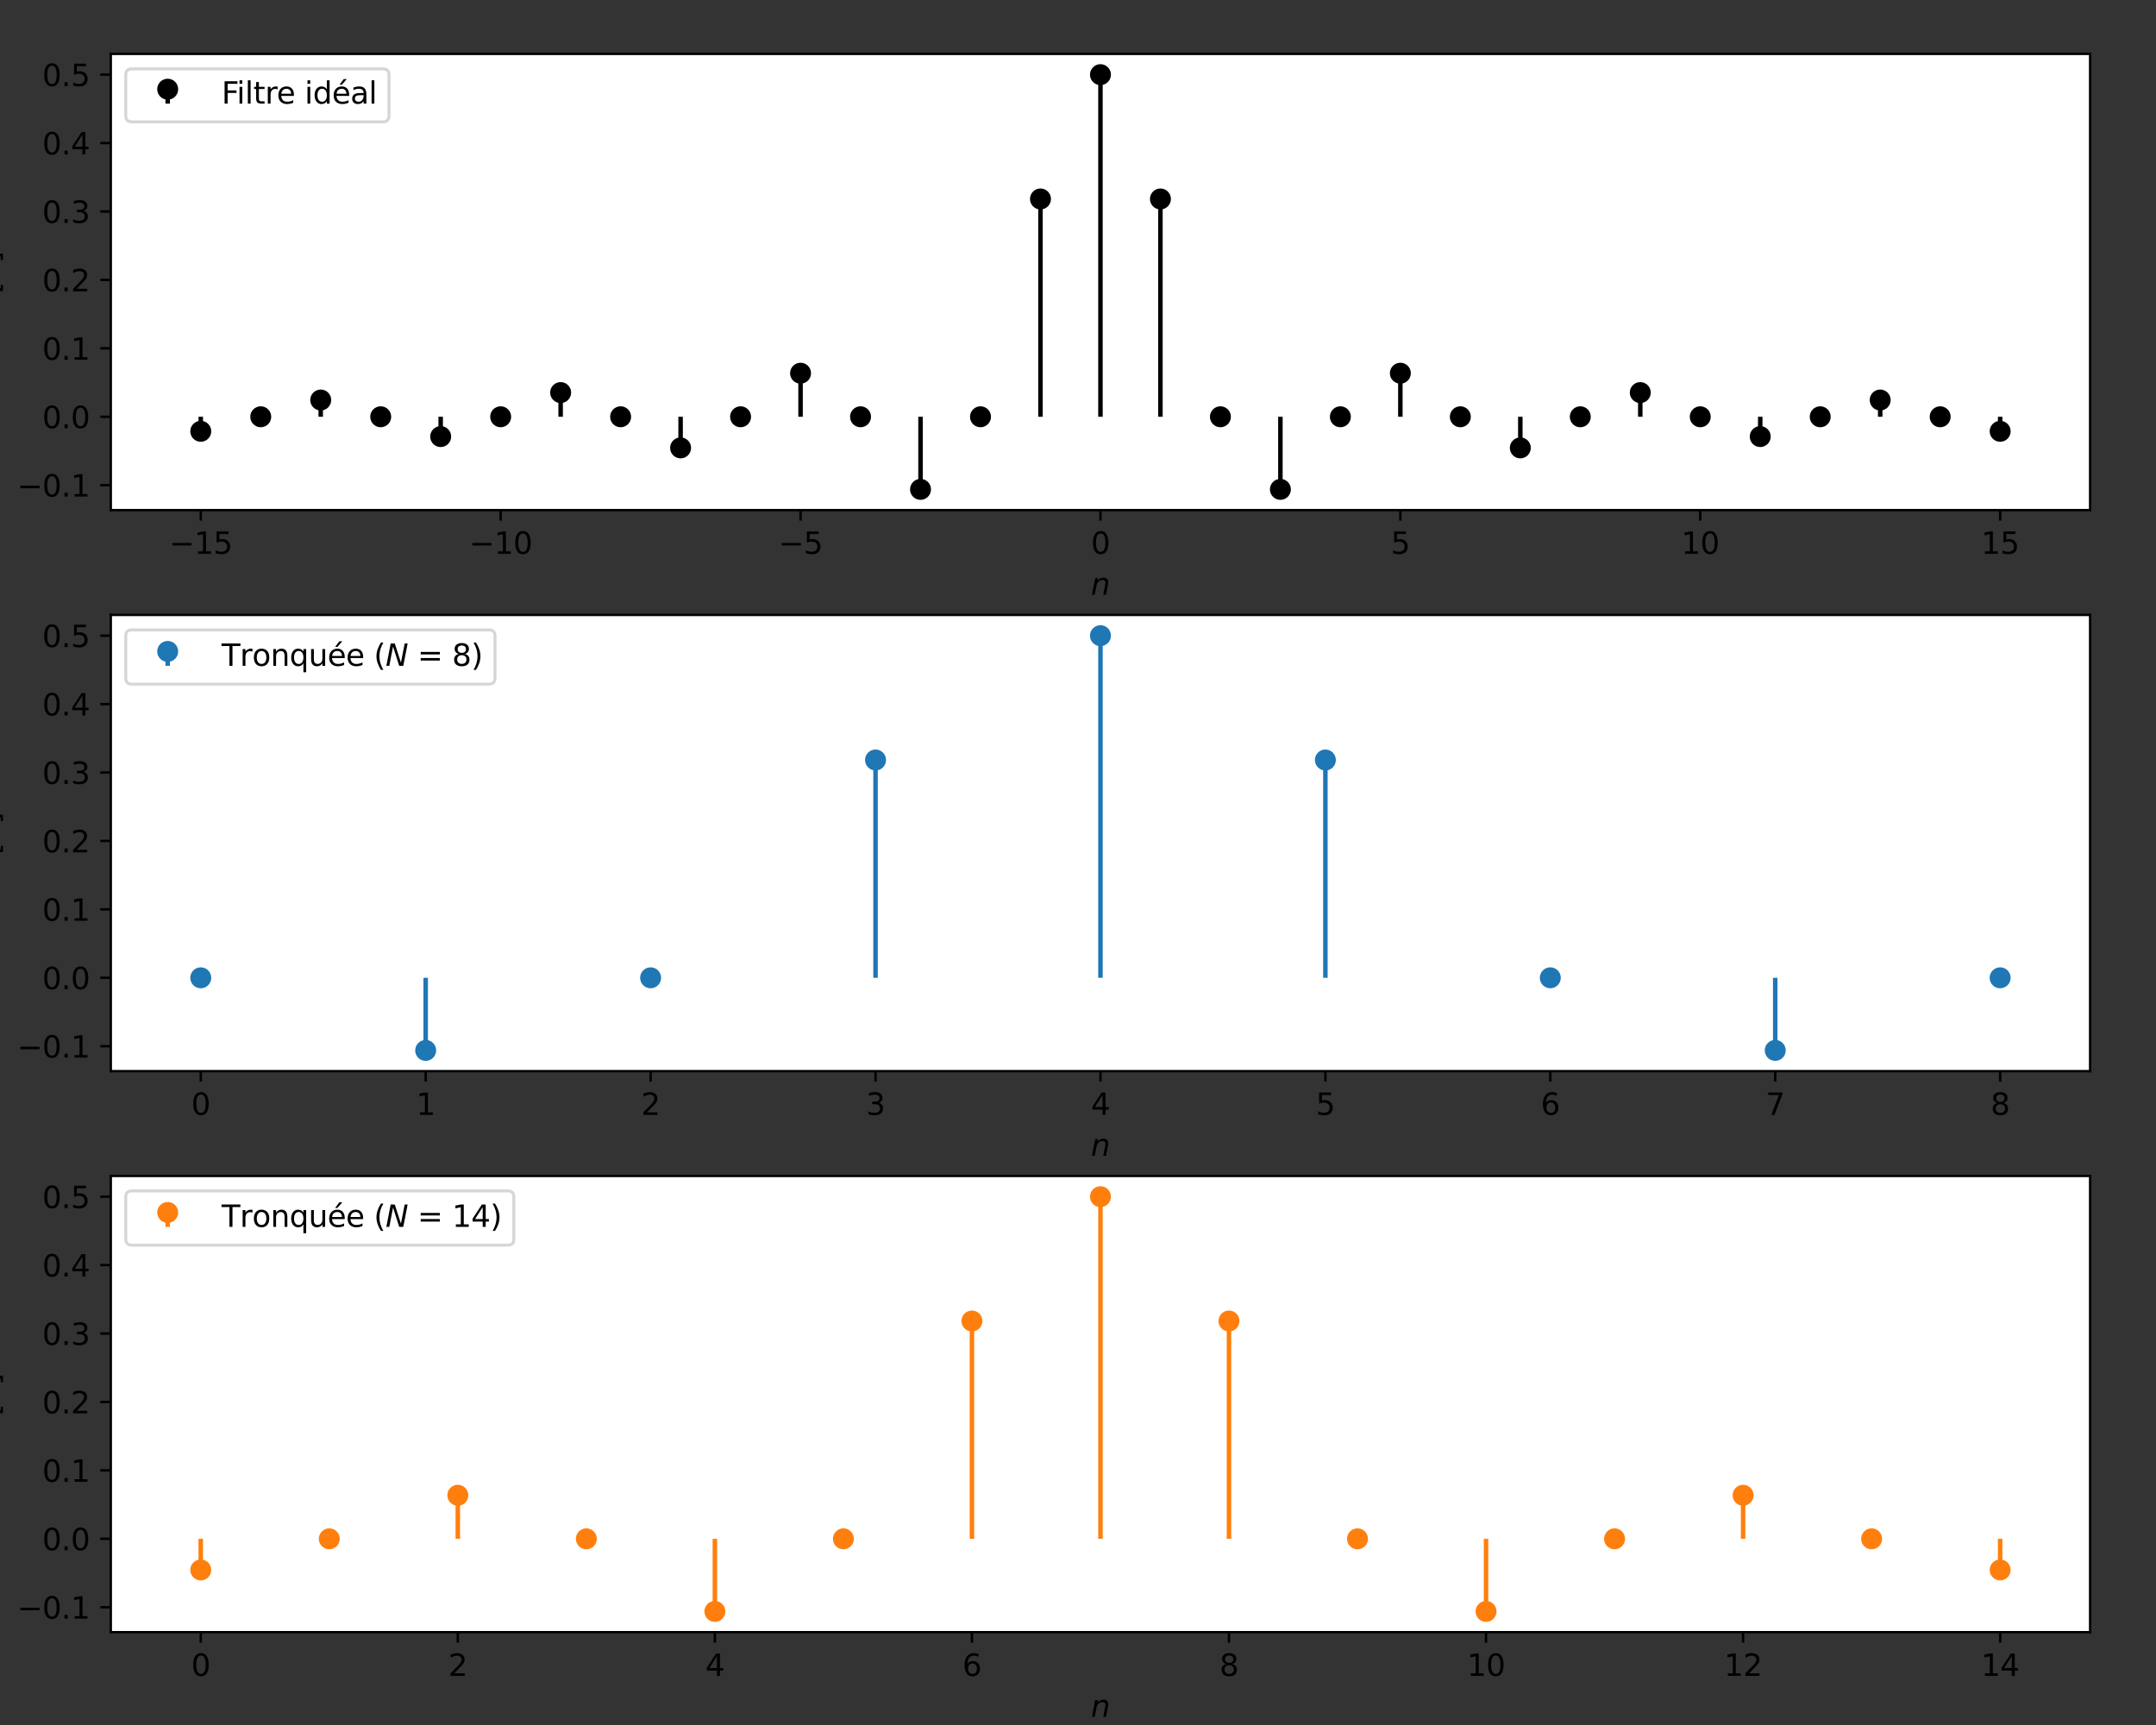<?xml version="1.0" encoding="utf-8" standalone="no"?>
<!DOCTYPE svg PUBLIC "-//W3C//DTD SVG 1.1//EN"
  "http://www.w3.org/Graphics/SVG/1.1/DTD/svg11.dtd">
<svg height="576pt" version="1.1" viewBox="0 0 720 576" width="720pt" xmlns="http://www.w3.org/2000/svg" xmlns:xlink="http://www.w3.org/1999/xlink">
 <rect x="0" y="0" width="720" height="576" fill="#333333" stroke="none"/>
 <defs>
  <style type="text/css">*{stroke-linecap:butt;stroke-linejoin:round;}</style>
 </defs>
 <g id="figure_1">
  <g id="patch_1">
   <path d="M 0 576 
L 720 576 
L 720 0 
L 0 0 
z
" style="fill:none;"/>
  </g>
  <g id="axes_1">
   <g id="patch_2">
    <path d="M 37 170.333 
L 698 170.333 
L 698 18 
L 37 18 
z
" style="fill:#ffffff;"/>
   </g>
   <g id="matplotlib.axis_1">
    <g id="xtick_1">
     <g id="line2d_1">
      <defs>
       <path d="M 0 0 
L 0 3.5 
" id="m3a90db174a" style="stroke:#000000;stroke-width:0.8;"/>
      </defs>
      <g>
       <use style="stroke:#000000;stroke-width:0.8;" x="67.045" xlink:href="#m3a90db174a" y="170.333"/>
      </g>
     </g>
     <g id="text_1">
      <!-- −15 -->
      <g transform="translate(56.493 184.932)scale(0.1 -0.1)">
       <defs>
        <path d="M 678 2272 
L 4684 2272 
L 4684 1741 
L 678 1741 
L 678 2272 
z
" id="DejaVuSans-2212" transform="scale(0.016)"/>
        <path d="M 794 531 
L 1825 531 
L 1825 4091 
L 703 3866 
L 703 4441 
L 1819 4666 
L 2450 4666 
L 2450 531 
L 3481 531 
L 3481 0 
L 794 0 
L 794 531 
z
" id="DejaVuSans-31" transform="scale(0.016)"/>
        <path d="M 691 4666 
L 3169 4666 
L 3169 4134 
L 1269 4134 
L 1269 2991 
Q 1406 3038 1543 3061 
Q 1681 3084 1819 3084 
Q 2600 3084 3056 2656 
Q 3513 2228 3513 1497 
Q 3513 744 3044 326 
Q 2575 -91 1722 -91 
Q 1428 -91 1123 -41 
Q 819 9 494 109 
L 494 744 
Q 775 591 1075 516 
Q 1375 441 1709 441 
Q 2250 441 2565 725 
Q 2881 1009 2881 1497 
Q 2881 1984 2565 2268 
Q 2250 2553 1709 2553 
Q 1456 2553 1204 2497 
Q 953 2441 691 2322 
L 691 4666 
z
" id="DejaVuSans-35" transform="scale(0.016)"/>
       </defs>
       <use xlink:href="#DejaVuSans-2212"/>
       <use x="83.789" xlink:href="#DejaVuSans-31"/>
       <use x="147.412" xlink:href="#DejaVuSans-35"/>
      </g>
     </g>
    </g>
    <g id="xtick_2">
     <g id="line2d_2">
      <g>
       <use style="stroke:#000000;stroke-width:0.8;" x="167.197" xlink:href="#m3a90db174a" y="170.333"/>
      </g>
     </g>
     <g id="text_2">
      <!-- −10 -->
      <g transform="translate(156.645 184.932)scale(0.1 -0.1)">
       <defs>
        <path d="M 2034 4250 
Q 1547 4250 1301 3770 
Q 1056 3291 1056 2328 
Q 1056 1369 1301 889 
Q 1547 409 2034 409 
Q 2525 409 2770 889 
Q 3016 1369 3016 2328 
Q 3016 3291 2770 3770 
Q 2525 4250 2034 4250 
z
M 2034 4750 
Q 2819 4750 3233 4129 
Q 3647 3509 3647 2328 
Q 3647 1150 3233 529 
Q 2819 -91 2034 -91 
Q 1250 -91 836 529 
Q 422 1150 422 2328 
Q 422 3509 836 4129 
Q 1250 4750 2034 4750 
z
" id="DejaVuSans-30" transform="scale(0.016)"/>
       </defs>
       <use xlink:href="#DejaVuSans-2212"/>
       <use x="83.789" xlink:href="#DejaVuSans-31"/>
       <use x="147.412" xlink:href="#DejaVuSans-30"/>
      </g>
     </g>
    </g>
    <g id="xtick_3">
     <g id="line2d_3">
      <g>
       <use style="stroke:#000000;stroke-width:0.8;" x="267.348" xlink:href="#m3a90db174a" y="170.333"/>
      </g>
     </g>
     <g id="text_3">
      <!-- −5 -->
      <g transform="translate(259.977 184.932)scale(0.1 -0.1)">
       <use xlink:href="#DejaVuSans-2212"/>
       <use x="83.789" xlink:href="#DejaVuSans-35"/>
      </g>
     </g>
    </g>
    <g id="xtick_4">
     <g id="line2d_4">
      <g>
       <use style="stroke:#000000;stroke-width:0.8;" x="367.5" xlink:href="#m3a90db174a" y="170.333"/>
      </g>
     </g>
     <g id="text_4">
      <!-- 0 -->
      <g transform="translate(364.319 184.932)scale(0.1 -0.1)">
       <use xlink:href="#DejaVuSans-30"/>
      </g>
     </g>
    </g>
    <g id="xtick_5">
     <g id="line2d_5">
      <g>
       <use style="stroke:#000000;stroke-width:0.8;" x="467.652" xlink:href="#m3a90db174a" y="170.333"/>
      </g>
     </g>
     <g id="text_5">
      <!-- 5 -->
      <g transform="translate(464.47 184.932)scale(0.1 -0.1)">
       <use xlink:href="#DejaVuSans-35"/>
      </g>
     </g>
    </g>
    <g id="xtick_6">
     <g id="line2d_6">
      <g>
       <use style="stroke:#000000;stroke-width:0.8;" x="567.803" xlink:href="#m3a90db174a" y="170.333"/>
      </g>
     </g>
     <g id="text_6">
      <!-- 10 -->
      <g transform="translate(561.441 184.932)scale(0.1 -0.1)">
       <use xlink:href="#DejaVuSans-31"/>
       <use x="63.623" xlink:href="#DejaVuSans-30"/>
      </g>
     </g>
    </g>
    <g id="xtick_7">
     <g id="line2d_7">
      <g>
       <use style="stroke:#000000;stroke-width:0.8;" x="667.955" xlink:href="#m3a90db174a" y="170.333"/>
      </g>
     </g>
     <g id="text_7">
      <!-- 15 -->
      <g transform="translate(661.592 184.932)scale(0.1 -0.1)">
       <use xlink:href="#DejaVuSans-31"/>
       <use x="63.623" xlink:href="#DejaVuSans-35"/>
      </g>
     </g>
    </g>
    <g id="text_8">
     <!-- $n$ -->
     <g transform="translate(364.3 198.61)scale(0.1 -0.1)">
      <defs>
       <path d="M 3566 2113 
L 3156 0 
L 2578 0 
L 2988 2091 
Q 3016 2238 3031 2350 
Q 3047 2463 3047 2528 
Q 3047 2791 2881 2937 
Q 2716 3084 2419 3084 
Q 1956 3084 1622 2776 
Q 1288 2469 1184 1941 
L 800 0 
L 225 0 
L 903 3500 
L 1478 3500 
L 1363 2950 
Q 1603 3253 1940 3418 
Q 2278 3584 2650 3584 
Q 3113 3584 3367 3334 
Q 3622 3084 3622 2631 
Q 3622 2519 3608 2391 
Q 3594 2263 3566 2113 
z
" id="DejaVuSans-Oblique-6e" transform="scale(0.016)"/>
      </defs>
      <use xlink:href="#DejaVuSans-Oblique-6e"/>
     </g>
    </g>
   </g>
   <g id="matplotlib.axis_2">
    <g id="ytick_1">
     <g id="line2d_8">
      <defs>
       <path d="M 0 0 
L -3.5 0 
" id="mf75b3ace62" style="stroke:#000000;stroke-width:0.8;"/>
      </defs>
      <g>
       <use style="stroke:#000000;stroke-width:0.8;" x="37" xlink:href="#mf75b3ace62" y="162.015"/>
      </g>
     </g>
     <g id="text_9">
      <!-- −0.1 -->
      <g transform="translate(5.717 165.814)scale(0.1 -0.1)">
       <defs>
        <path d="M 684 794 
L 1344 794 
L 1344 0 
L 684 0 
L 684 794 
z
" id="DejaVuSans-2e" transform="scale(0.016)"/>
       </defs>
       <use xlink:href="#DejaVuSans-2212"/>
       <use x="83.789" xlink:href="#DejaVuSans-30"/>
       <use x="147.412" xlink:href="#DejaVuSans-2e"/>
       <use x="179.199" xlink:href="#DejaVuSans-31"/>
      </g>
     </g>
    </g>
    <g id="ytick_2">
     <g id="line2d_9">
      <g>
       <use style="stroke:#000000;stroke-width:0.8;" x="37" xlink:href="#mf75b3ace62" y="139.166"/>
      </g>
     </g>
     <g id="text_10">
      <!-- 0.0 -->
      <g transform="translate(14.097 142.965)scale(0.1 -0.1)">
       <use xlink:href="#DejaVuSans-30"/>
       <use x="63.623" xlink:href="#DejaVuSans-2e"/>
       <use x="95.41" xlink:href="#DejaVuSans-30"/>
      </g>
     </g>
    </g>
    <g id="ytick_3">
     <g id="line2d_10">
      <g>
       <use style="stroke:#000000;stroke-width:0.8;" x="37" xlink:href="#mf75b3ace62" y="116.318"/>
      </g>
     </g>
     <g id="text_11">
      <!-- 0.1 -->
      <g transform="translate(14.097 120.117)scale(0.1 -0.1)">
       <use xlink:href="#DejaVuSans-30"/>
       <use x="63.623" xlink:href="#DejaVuSans-2e"/>
       <use x="95.41" xlink:href="#DejaVuSans-31"/>
      </g>
     </g>
    </g>
    <g id="ytick_4">
     <g id="line2d_11">
      <g>
       <use style="stroke:#000000;stroke-width:0.8;" x="37" xlink:href="#mf75b3ace62" y="93.469"/>
      </g>
     </g>
     <g id="text_12">
      <!-- 0.2 -->
      <g transform="translate(14.097 97.269)scale(0.1 -0.1)">
       <defs>
        <path d="M 1228 531 
L 3431 531 
L 3431 0 
L 469 0 
L 469 531 
Q 828 903 1448 1529 
Q 2069 2156 2228 2338 
Q 2531 2678 2651 2914 
Q 2772 3150 2772 3378 
Q 2772 3750 2511 3984 
Q 2250 4219 1831 4219 
Q 1534 4219 1204 4116 
Q 875 4013 500 3803 
L 500 4441 
Q 881 4594 1212 4672 
Q 1544 4750 1819 4750 
Q 2544 4750 2975 4387 
Q 3406 4025 3406 3419 
Q 3406 3131 3298 2873 
Q 3191 2616 2906 2266 
Q 2828 2175 2409 1742 
Q 1991 1309 1228 531 
z
" id="DejaVuSans-32" transform="scale(0.016)"/>
       </defs>
       <use xlink:href="#DejaVuSans-30"/>
       <use x="63.623" xlink:href="#DejaVuSans-2e"/>
       <use x="95.41" xlink:href="#DejaVuSans-32"/>
      </g>
     </g>
    </g>
    <g id="ytick_5">
     <g id="line2d_12">
      <g>
       <use style="stroke:#000000;stroke-width:0.8;" x="37" xlink:href="#mf75b3ace62" y="70.621"/>
      </g>
     </g>
     <g id="text_13">
      <!-- 0.3 -->
      <g transform="translate(14.097 74.42)scale(0.1 -0.1)">
       <defs>
        <path d="M 2597 2516 
Q 3050 2419 3304 2112 
Q 3559 1806 3559 1356 
Q 3559 666 3084 287 
Q 2609 -91 1734 -91 
Q 1441 -91 1130 -33 
Q 819 25 488 141 
L 488 750 
Q 750 597 1062 519 
Q 1375 441 1716 441 
Q 2309 441 2620 675 
Q 2931 909 2931 1356 
Q 2931 1769 2642 2001 
Q 2353 2234 1838 2234 
L 1294 2234 
L 1294 2753 
L 1863 2753 
Q 2328 2753 2575 2939 
Q 2822 3125 2822 3475 
Q 2822 3834 2567 4026 
Q 2313 4219 1838 4219 
Q 1578 4219 1281 4162 
Q 984 4106 628 3988 
L 628 4550 
Q 988 4650 1302 4700 
Q 1616 4750 1894 4750 
Q 2613 4750 3031 4423 
Q 3450 4097 3450 3541 
Q 3450 3153 3228 2886 
Q 3006 2619 2597 2516 
z
" id="DejaVuSans-33" transform="scale(0.016)"/>
       </defs>
       <use xlink:href="#DejaVuSans-30"/>
       <use x="63.623" xlink:href="#DejaVuSans-2e"/>
       <use x="95.41" xlink:href="#DejaVuSans-33"/>
      </g>
     </g>
    </g>
    <g id="ytick_6">
     <g id="line2d_13">
      <g>
       <use style="stroke:#000000;stroke-width:0.8;" x="37" xlink:href="#mf75b3ace62" y="47.773"/>
      </g>
     </g>
     <g id="text_14">
      <!-- 0.4 -->
      <g transform="translate(14.097 51.572)scale(0.1 -0.1)">
       <defs>
        <path d="M 2419 4116 
L 825 1625 
L 2419 1625 
L 2419 4116 
z
M 2253 4666 
L 3047 4666 
L 3047 1625 
L 3713 1625 
L 3713 1100 
L 3047 1100 
L 3047 0 
L 2419 0 
L 2419 1100 
L 313 1100 
L 313 1709 
L 2253 4666 
z
" id="DejaVuSans-34" transform="scale(0.016)"/>
       </defs>
       <use xlink:href="#DejaVuSans-30"/>
       <use x="63.623" xlink:href="#DejaVuSans-2e"/>
       <use x="95.41" xlink:href="#DejaVuSans-34"/>
      </g>
     </g>
    </g>
    <g id="ytick_7">
     <g id="line2d_14">
      <g>
       <use style="stroke:#000000;stroke-width:0.8;" x="37" xlink:href="#mf75b3ace62" y="24.924"/>
      </g>
     </g>
     <g id="text_15">
      <!-- 0.5 -->
      <g transform="translate(14.097 28.723)scale(0.1 -0.1)">
       <use xlink:href="#DejaVuSans-30"/>
       <use x="63.623" xlink:href="#DejaVuSans-2e"/>
       <use x="95.41" xlink:href="#DejaVuSans-35"/>
      </g>
     </g>
    </g>
    <g id="text_16">
     <!-- $h[n]$ -->
     <g transform="translate(-0.362 104.417)rotate(-90)scale(0.1 -0.1)">
      <defs>
       <path d="M 3566 2113 
L 3156 0 
L 2578 0 
L 2988 2091 
Q 3016 2238 3031 2350 
Q 3047 2463 3047 2528 
Q 3047 2791 2881 2937 
Q 2716 3084 2419 3084 
Q 1956 3084 1617 2771 
Q 1278 2459 1178 1941 
L 800 0 
L 225 0 
L 1172 4863 
L 1747 4863 
L 1375 2950 
Q 1594 3244 1934 3414 
Q 2275 3584 2650 3584 
Q 3113 3584 3367 3334 
Q 3622 3084 3622 2631 
Q 3622 2519 3608 2391 
Q 3594 2263 3566 2113 
z
" id="DejaVuSans-Oblique-68" transform="scale(0.016)"/>
       <path d="M 550 4863 
L 1875 4863 
L 1875 4416 
L 1125 4416 
L 1125 -397 
L 1875 -397 
L 1875 -844 
L 550 -844 
L 550 4863 
z
" id="DejaVuSans-5b" transform="scale(0.016)"/>
       <path d="M 1947 4863 
L 1947 -844 
L 622 -844 
L 622 -397 
L 1369 -397 
L 1369 4416 
L 622 4416 
L 622 4863 
L 1947 4863 
z
" id="DejaVuSans-5d" transform="scale(0.016)"/>
      </defs>
      <use transform="translate(0 0.016)" xlink:href="#DejaVuSans-Oblique-68"/>
      <use transform="translate(63.379 0.016)" xlink:href="#DejaVuSans-5b"/>
      <use transform="translate(102.393 0.016)" xlink:href="#DejaVuSans-Oblique-6e"/>
      <use transform="translate(165.771 0.016)" xlink:href="#DejaVuSans-5d"/>
     </g>
    </g>
   </g>
   <g id="LineCollection_1">
    <path clip-path="url(#p4d19857512)" d="M 67.045 139.166 
L 67.045 144.015 
" style="fill:none;stroke:#000000;stroke-width:1.5;"/>
    <path clip-path="url(#p4d19857512)" d="M 87.076 139.166 
L 87.076 139.166 
" style="fill:none;stroke:#000000;stroke-width:1.5;"/>
    <path clip-path="url(#p4d19857512)" d="M 107.106 139.166 
L 107.106 133.572 
" style="fill:none;stroke:#000000;stroke-width:1.5;"/>
    <path clip-path="url(#p4d19857512)" d="M 127.136 139.166 
L 127.136 139.166 
" style="fill:none;stroke:#000000;stroke-width:1.5;"/>
    <path clip-path="url(#p4d19857512)" d="M 147.167 139.166 
L 147.167 145.778 
" style="fill:none;stroke:#000000;stroke-width:1.5;"/>
    <path clip-path="url(#p4d19857512)" d="M 167.197 139.166 
L 167.197 139.166 
" style="fill:none;stroke:#000000;stroke-width:1.5;"/>
    <path clip-path="url(#p4d19857512)" d="M 187.227 139.166 
L 187.227 131.085 
" style="fill:none;stroke:#000000;stroke-width:1.5;"/>
    <path clip-path="url(#p4d19857512)" d="M 207.258 139.166 
L 207.258 139.166 
" style="fill:none;stroke:#000000;stroke-width:1.5;"/>
    <path clip-path="url(#p4d19857512)" d="M 227.288 139.166 
L 227.288 149.556 
" style="fill:none;stroke:#000000;stroke-width:1.5;"/>
    <path clip-path="url(#p4d19857512)" d="M 247.318 139.166 
L 247.318 139.166 
" style="fill:none;stroke:#000000;stroke-width:1.5;"/>
    <path clip-path="url(#p4d19857512)" d="M 267.348 139.166 
L 267.348 124.62 
" style="fill:none;stroke:#000000;stroke-width:1.5;"/>
    <path clip-path="url(#p4d19857512)" d="M 287.379 139.166 
L 287.379 139.166 
" style="fill:none;stroke:#000000;stroke-width:1.5;"/>
    <path clip-path="url(#p4d19857512)" d="M 307.409 139.166 
L 307.409 163.409 
" style="fill:none;stroke:#000000;stroke-width:1.5;"/>
    <path clip-path="url(#p4d19857512)" d="M 327.439 139.166 
L 327.439 139.166 
" style="fill:none;stroke:#000000;stroke-width:1.5;"/>
    <path clip-path="url(#p4d19857512)" d="M 347.47 139.166 
L 347.47 66.438 
" style="fill:none;stroke:#000000;stroke-width:1.5;"/>
    <path clip-path="url(#p4d19857512)" d="M 367.5 139.166 
L 367.5 24.924 
" style="fill:none;stroke:#000000;stroke-width:1.5;"/>
    <path clip-path="url(#p4d19857512)" d="M 387.53 139.166 
L 387.53 66.438 
" style="fill:none;stroke:#000000;stroke-width:1.5;"/>
    <path clip-path="url(#p4d19857512)" d="M 407.561 139.166 
L 407.561 139.166 
" style="fill:none;stroke:#000000;stroke-width:1.5;"/>
    <path clip-path="url(#p4d19857512)" d="M 427.591 139.166 
L 427.591 163.409 
" style="fill:none;stroke:#000000;stroke-width:1.5;"/>
    <path clip-path="url(#p4d19857512)" d="M 447.621 139.166 
L 447.621 139.166 
" style="fill:none;stroke:#000000;stroke-width:1.5;"/>
    <path clip-path="url(#p4d19857512)" d="M 467.652 139.166 
L 467.652 124.62 
" style="fill:none;stroke:#000000;stroke-width:1.5;"/>
    <path clip-path="url(#p4d19857512)" d="M 487.682 139.166 
L 487.682 139.166 
" style="fill:none;stroke:#000000;stroke-width:1.5;"/>
    <path clip-path="url(#p4d19857512)" d="M 507.712 139.166 
L 507.712 149.556 
" style="fill:none;stroke:#000000;stroke-width:1.5;"/>
    <path clip-path="url(#p4d19857512)" d="M 527.742 139.166 
L 527.742 139.166 
" style="fill:none;stroke:#000000;stroke-width:1.5;"/>
    <path clip-path="url(#p4d19857512)" d="M 547.773 139.166 
L 547.773 131.085 
" style="fill:none;stroke:#000000;stroke-width:1.5;"/>
    <path clip-path="url(#p4d19857512)" d="M 567.803 139.166 
L 567.803 139.166 
" style="fill:none;stroke:#000000;stroke-width:1.5;"/>
    <path clip-path="url(#p4d19857512)" d="M 587.833 139.166 
L 587.833 145.778 
" style="fill:none;stroke:#000000;stroke-width:1.5;"/>
    <path clip-path="url(#p4d19857512)" d="M 607.864 139.166 
L 607.864 139.166 
" style="fill:none;stroke:#000000;stroke-width:1.5;"/>
    <path clip-path="url(#p4d19857512)" d="M 627.894 139.166 
L 627.894 133.572 
" style="fill:none;stroke:#000000;stroke-width:1.5;"/>
    <path clip-path="url(#p4d19857512)" d="M 647.924 139.166 
L 647.924 139.166 
" style="fill:none;stroke:#000000;stroke-width:1.5;"/>
    <path clip-path="url(#p4d19857512)" d="M 667.955 139.166 
L 667.955 144.015 
" style="fill:none;stroke:#000000;stroke-width:1.5;"/>
   </g>
   <g id="line2d_15">
    <defs>
     <path d="M 0 3 
C 0.796 3 1.559 2.684 2.121 2.121 
C 2.684 1.559 3 0.796 3 0 
C 3 -0.796 2.684 -1.559 2.121 -2.121 
C 1.559 -2.684 0.796 -3 0 -3 
C -0.796 -3 -1.559 -2.684 -2.121 -2.121 
C -2.684 -1.559 -3 -0.796 -3 0 
C -3 0.796 -2.684 1.559 -2.121 2.121 
C -1.559 2.684 -0.796 3 0 3 
z
" id="meaeaa99a99" style="stroke:#000000;"/>
    </defs>
    <g clip-path="url(#p4d19857512)">
     <use style="stroke:#000000;" x="67.045" xlink:href="#meaeaa99a99" y="144.015"/>
     <use style="stroke:#000000;" x="87.076" xlink:href="#meaeaa99a99" y="139.166"/>
     <use style="stroke:#000000;" x="107.106" xlink:href="#meaeaa99a99" y="133.572"/>
     <use style="stroke:#000000;" x="127.136" xlink:href="#meaeaa99a99" y="139.166"/>
     <use style="stroke:#000000;" x="147.167" xlink:href="#meaeaa99a99" y="145.778"/>
     <use style="stroke:#000000;" x="167.197" xlink:href="#meaeaa99a99" y="139.166"/>
     <use style="stroke:#000000;" x="187.227" xlink:href="#meaeaa99a99" y="131.085"/>
     <use style="stroke:#000000;" x="207.258" xlink:href="#meaeaa99a99" y="139.166"/>
     <use style="stroke:#000000;" x="227.288" xlink:href="#meaeaa99a99" y="149.556"/>
     <use style="stroke:#000000;" x="247.318" xlink:href="#meaeaa99a99" y="139.166"/>
     <use style="stroke:#000000;" x="267.348" xlink:href="#meaeaa99a99" y="124.62"/>
     <use style="stroke:#000000;" x="287.379" xlink:href="#meaeaa99a99" y="139.166"/>
     <use style="stroke:#000000;" x="307.409" xlink:href="#meaeaa99a99" y="163.409"/>
     <use style="stroke:#000000;" x="327.439" xlink:href="#meaeaa99a99" y="139.166"/>
     <use style="stroke:#000000;" x="347.47" xlink:href="#meaeaa99a99" y="66.438"/>
     <use style="stroke:#000000;" x="367.5" xlink:href="#meaeaa99a99" y="24.924"/>
     <use style="stroke:#000000;" x="387.53" xlink:href="#meaeaa99a99" y="66.438"/>
     <use style="stroke:#000000;" x="407.561" xlink:href="#meaeaa99a99" y="139.166"/>
     <use style="stroke:#000000;" x="427.591" xlink:href="#meaeaa99a99" y="163.409"/>
     <use style="stroke:#000000;" x="447.621" xlink:href="#meaeaa99a99" y="139.166"/>
     <use style="stroke:#000000;" x="467.652" xlink:href="#meaeaa99a99" y="124.62"/>
     <use style="stroke:#000000;" x="487.682" xlink:href="#meaeaa99a99" y="139.166"/>
     <use style="stroke:#000000;" x="507.712" xlink:href="#meaeaa99a99" y="149.556"/>
     <use style="stroke:#000000;" x="527.742" xlink:href="#meaeaa99a99" y="139.166"/>
     <use style="stroke:#000000;" x="547.773" xlink:href="#meaeaa99a99" y="131.085"/>
     <use style="stroke:#000000;" x="567.803" xlink:href="#meaeaa99a99" y="139.166"/>
     <use style="stroke:#000000;" x="587.833" xlink:href="#meaeaa99a99" y="145.778"/>
     <use style="stroke:#000000;" x="607.864" xlink:href="#meaeaa99a99" y="139.166"/>
     <use style="stroke:#000000;" x="627.894" xlink:href="#meaeaa99a99" y="133.572"/>
     <use style="stroke:#000000;" x="647.924" xlink:href="#meaeaa99a99" y="139.166"/>
     <use style="stroke:#000000;" x="667.955" xlink:href="#meaeaa99a99" y="144.015"/>
    </g>
   </g>
   <g id="line2d_16"/>
   <g id="patch_3">
    <path d="M 37 170.333 
L 37 18 
" style="fill:none;stroke:#000000;stroke-linecap:square;stroke-linejoin:miter;stroke-width:0.8;"/>
   </g>
   <g id="patch_4">
    <path d="M 698 170.333 
L 698 18 
" style="fill:none;stroke:#000000;stroke-linecap:square;stroke-linejoin:miter;stroke-width:0.8;"/>
   </g>
   <g id="patch_5">
    <path d="M 37 170.333 
L 698 170.333 
" style="fill:none;stroke:#000000;stroke-linecap:square;stroke-linejoin:miter;stroke-width:0.8;"/>
   </g>
   <g id="patch_6">
    <path d="M 37 18 
L 698 18 
" style="fill:none;stroke:#000000;stroke-linecap:square;stroke-linejoin:miter;stroke-width:0.8;"/>
   </g>
   <g id="legend_1">
    <g id="patch_7">
     <path d="M 44 40.678 
L 127.906 40.678 
Q 129.906 40.678 129.906 38.678 
L 129.906 25 
Q 129.906 23 127.906 23 
L 44 23 
Q 42 23 42 25 
L 42 38.678 
Q 42 40.678 44 40.678 
z
" style="fill:#ffffff;opacity:0.8;stroke:#cccccc;stroke-linejoin:miter;"/>
    </g>
    <g id="line2d_17">
     <path d="M 56 34.598 
L 56 29.786 
" style="fill:none;stroke:#000000;stroke-width:1.5;"/>
    </g>
    <g id="line2d_18"/>
    <g id="line2d_19">
     <g>
      <use style="stroke:#000000;" x="56" xlink:href="#meaeaa99a99" y="29.786"/>
     </g>
    </g>
    <g id="text_17">
     <!-- Filtre idéal -->
     <g transform="translate(74 34.598)scale(0.1 -0.1)">
      <defs>
       <path d="M 628 4666 
L 3309 4666 
L 3309 4134 
L 1259 4134 
L 1259 2759 
L 3109 2759 
L 3109 2228 
L 1259 2228 
L 1259 0 
L 628 0 
L 628 4666 
z
" id="DejaVuSans-46" transform="scale(0.016)"/>
       <path d="M 603 3500 
L 1178 3500 
L 1178 0 
L 603 0 
L 603 3500 
z
M 603 4863 
L 1178 4863 
L 1178 4134 
L 603 4134 
L 603 4863 
z
" id="DejaVuSans-69" transform="scale(0.016)"/>
       <path d="M 603 4863 
L 1178 4863 
L 1178 0 
L 603 0 
L 603 4863 
z
" id="DejaVuSans-6c" transform="scale(0.016)"/>
       <path d="M 1172 4494 
L 1172 3500 
L 2356 3500 
L 2356 3053 
L 1172 3053 
L 1172 1153 
Q 1172 725 1289 603 
Q 1406 481 1766 481 
L 2356 481 
L 2356 0 
L 1766 0 
Q 1100 0 847 248 
Q 594 497 594 1153 
L 594 3053 
L 172 3053 
L 172 3500 
L 594 3500 
L 594 4494 
L 1172 4494 
z
" id="DejaVuSans-74" transform="scale(0.016)"/>
       <path d="M 2631 2963 
Q 2534 3019 2420 3045 
Q 2306 3072 2169 3072 
Q 1681 3072 1420 2755 
Q 1159 2438 1159 1844 
L 1159 0 
L 581 0 
L 581 3500 
L 1159 3500 
L 1159 2956 
Q 1341 3275 1631 3429 
Q 1922 3584 2338 3584 
Q 2397 3584 2469 3576 
Q 2541 3569 2628 3553 
L 2631 2963 
z
" id="DejaVuSans-72" transform="scale(0.016)"/>
       <path d="M 3597 1894 
L 3597 1613 
L 953 1613 
Q 991 1019 1311 708 
Q 1631 397 2203 397 
Q 2534 397 2845 478 
Q 3156 559 3463 722 
L 3463 178 
Q 3153 47 2828 -22 
Q 2503 -91 2169 -91 
Q 1331 -91 842 396 
Q 353 884 353 1716 
Q 353 2575 817 3079 
Q 1281 3584 2069 3584 
Q 2775 3584 3186 3129 
Q 3597 2675 3597 1894 
z
M 3022 2063 
Q 3016 2534 2758 2815 
Q 2500 3097 2075 3097 
Q 1594 3097 1305 2825 
Q 1016 2553 972 2059 
L 3022 2063 
z
" id="DejaVuSans-65" transform="scale(0.016)"/>
       <path id="DejaVuSans-20" transform="scale(0.016)"/>
       <path d="M 2906 2969 
L 2906 4863 
L 3481 4863 
L 3481 0 
L 2906 0 
L 2906 525 
Q 2725 213 2448 61 
Q 2172 -91 1784 -91 
Q 1150 -91 751 415 
Q 353 922 353 1747 
Q 353 2572 751 3078 
Q 1150 3584 1784 3584 
Q 2172 3584 2448 3432 
Q 2725 3281 2906 2969 
z
M 947 1747 
Q 947 1113 1208 752 
Q 1469 391 1925 391 
Q 2381 391 2643 752 
Q 2906 1113 2906 1747 
Q 2906 2381 2643 2742 
Q 2381 3103 1925 3103 
Q 1469 3103 1208 2742 
Q 947 2381 947 1747 
z
" id="DejaVuSans-64" transform="scale(0.016)"/>
       <path d="M 3597 1894 
L 3597 1613 
L 953 1613 
Q 991 1019 1311 708 
Q 1631 397 2203 397 
Q 2534 397 2845 478 
Q 3156 559 3463 722 
L 3463 178 
Q 3153 47 2828 -22 
Q 2503 -91 2169 -91 
Q 1331 -91 842 396 
Q 353 884 353 1716 
Q 353 2575 817 3079 
Q 1281 3584 2069 3584 
Q 2775 3584 3186 3129 
Q 3597 2675 3597 1894 
z
M 3022 2063 
Q 3016 2534 2758 2815 
Q 2500 3097 2075 3097 
Q 1594 3097 1305 2825 
Q 1016 2553 972 2059 
L 3022 2063 
z
M 2469 5119 
L 3091 5119 
L 2072 3944 
L 1594 3944 
L 2469 5119 
z
" id="DejaVuSans-e9" transform="scale(0.016)"/>
       <path d="M 2194 1759 
Q 1497 1759 1228 1600 
Q 959 1441 959 1056 
Q 959 750 1161 570 
Q 1363 391 1709 391 
Q 2188 391 2477 730 
Q 2766 1069 2766 1631 
L 2766 1759 
L 2194 1759 
z
M 3341 1997 
L 3341 0 
L 2766 0 
L 2766 531 
Q 2569 213 2275 61 
Q 1981 -91 1556 -91 
Q 1019 -91 701 211 
Q 384 513 384 1019 
Q 384 1609 779 1909 
Q 1175 2209 1959 2209 
L 2766 2209 
L 2766 2266 
Q 2766 2663 2505 2880 
Q 2244 3097 1772 3097 
Q 1472 3097 1187 3025 
Q 903 2953 641 2809 
L 641 3341 
Q 956 3463 1253 3523 
Q 1550 3584 1831 3584 
Q 2591 3584 2966 3190 
Q 3341 2797 3341 1997 
z
" id="DejaVuSans-61" transform="scale(0.016)"/>
      </defs>
      <use xlink:href="#DejaVuSans-46"/>
      <use x="50.27" xlink:href="#DejaVuSans-69"/>
      <use x="78.053" xlink:href="#DejaVuSans-6c"/>
      <use x="105.836" xlink:href="#DejaVuSans-74"/>
      <use x="145.045" xlink:href="#DejaVuSans-72"/>
      <use x="183.908" xlink:href="#DejaVuSans-65"/>
      <use x="245.432" xlink:href="#DejaVuSans-20"/>
      <use x="277.219" xlink:href="#DejaVuSans-69"/>
      <use x="305.002" xlink:href="#DejaVuSans-64"/>
      <use x="368.479" xlink:href="#DejaVuSans-e9"/>
      <use x="430.002" xlink:href="#DejaVuSans-61"/>
      <use x="491.281" xlink:href="#DejaVuSans-6c"/>
     </g>
    </g>
   </g>
  </g>
  <g id="axes_2">
   <g id="patch_8">
    <path d="M 37 357.667 
L 698 357.667 
L 698 205.333 
L 37 205.333 
z
" style="fill:#ffffff;"/>
   </g>
   <g id="matplotlib.axis_3">
    <g id="xtick_8">
     <g id="line2d_20">
      <g>
       <use style="stroke:#000000;stroke-width:0.8;" x="67.045" xlink:href="#m3a90db174a" y="357.667"/>
      </g>
     </g>
     <g id="text_18">
      <!-- 0 -->
      <g transform="translate(63.864 372.265)scale(0.1 -0.1)">
       <use xlink:href="#DejaVuSans-30"/>
      </g>
     </g>
    </g>
    <g id="xtick_9">
     <g id="line2d_21">
      <g>
       <use style="stroke:#000000;stroke-width:0.8;" x="142.159" xlink:href="#m3a90db174a" y="357.667"/>
      </g>
     </g>
     <g id="text_19">
      <!-- 1 -->
      <g transform="translate(138.978 372.265)scale(0.1 -0.1)">
       <use xlink:href="#DejaVuSans-31"/>
      </g>
     </g>
    </g>
    <g id="xtick_10">
     <g id="line2d_22">
      <g>
       <use style="stroke:#000000;stroke-width:0.8;" x="217.273" xlink:href="#m3a90db174a" y="357.667"/>
      </g>
     </g>
     <g id="text_20">
      <!-- 2 -->
      <g transform="translate(214.091 372.265)scale(0.1 -0.1)">
       <use xlink:href="#DejaVuSans-32"/>
      </g>
     </g>
    </g>
    <g id="xtick_11">
     <g id="line2d_23">
      <g>
       <use style="stroke:#000000;stroke-width:0.8;" x="292.386" xlink:href="#m3a90db174a" y="357.667"/>
      </g>
     </g>
     <g id="text_21">
      <!-- 3 -->
      <g transform="translate(289.205 372.265)scale(0.1 -0.1)">
       <use xlink:href="#DejaVuSans-33"/>
      </g>
     </g>
    </g>
    <g id="xtick_12">
     <g id="line2d_24">
      <g>
       <use style="stroke:#000000;stroke-width:0.8;" x="367.5" xlink:href="#m3a90db174a" y="357.667"/>
      </g>
     </g>
     <g id="text_22">
      <!-- 4 -->
      <g transform="translate(364.319 372.265)scale(0.1 -0.1)">
       <use xlink:href="#DejaVuSans-34"/>
      </g>
     </g>
    </g>
    <g id="xtick_13">
     <g id="line2d_25">
      <g>
       <use style="stroke:#000000;stroke-width:0.8;" x="442.614" xlink:href="#m3a90db174a" y="357.667"/>
      </g>
     </g>
     <g id="text_23">
      <!-- 5 -->
      <g transform="translate(439.432 372.265)scale(0.1 -0.1)">
       <use xlink:href="#DejaVuSans-35"/>
      </g>
     </g>
    </g>
    <g id="xtick_14">
     <g id="line2d_26">
      <g>
       <use style="stroke:#000000;stroke-width:0.8;" x="517.727" xlink:href="#m3a90db174a" y="357.667"/>
      </g>
     </g>
     <g id="text_24">
      <!-- 6 -->
      <g transform="translate(514.546 372.265)scale(0.1 -0.1)">
       <defs>
        <path d="M 2113 2584 
Q 1688 2584 1439 2293 
Q 1191 2003 1191 1497 
Q 1191 994 1439 701 
Q 1688 409 2113 409 
Q 2538 409 2786 701 
Q 3034 994 3034 1497 
Q 3034 2003 2786 2293 
Q 2538 2584 2113 2584 
z
M 3366 4563 
L 3366 3988 
Q 3128 4100 2886 4159 
Q 2644 4219 2406 4219 
Q 1781 4219 1451 3797 
Q 1122 3375 1075 2522 
Q 1259 2794 1537 2939 
Q 1816 3084 2150 3084 
Q 2853 3084 3261 2657 
Q 3669 2231 3669 1497 
Q 3669 778 3244 343 
Q 2819 -91 2113 -91 
Q 1303 -91 875 529 
Q 447 1150 447 2328 
Q 447 3434 972 4092 
Q 1497 4750 2381 4750 
Q 2619 4750 2861 4703 
Q 3103 4656 3366 4563 
z
" id="DejaVuSans-36" transform="scale(0.016)"/>
       </defs>
       <use xlink:href="#DejaVuSans-36"/>
      </g>
     </g>
    </g>
    <g id="xtick_15">
     <g id="line2d_27">
      <g>
       <use style="stroke:#000000;stroke-width:0.8;" x="592.841" xlink:href="#m3a90db174a" y="357.667"/>
      </g>
     </g>
     <g id="text_25">
      <!-- 7 -->
      <g transform="translate(589.66 372.265)scale(0.1 -0.1)">
       <defs>
        <path d="M 525 4666 
L 3525 4666 
L 3525 4397 
L 1831 0 
L 1172 0 
L 2766 4134 
L 525 4134 
L 525 4666 
z
" id="DejaVuSans-37" transform="scale(0.016)"/>
       </defs>
       <use xlink:href="#DejaVuSans-37"/>
      </g>
     </g>
    </g>
    <g id="xtick_16">
     <g id="line2d_28">
      <g>
       <use style="stroke:#000000;stroke-width:0.8;" x="667.955" xlink:href="#m3a90db174a" y="357.667"/>
      </g>
     </g>
     <g id="text_26">
      <!-- 8 -->
      <g transform="translate(664.773 372.265)scale(0.1 -0.1)">
       <defs>
        <path d="M 2034 2216 
Q 1584 2216 1326 1975 
Q 1069 1734 1069 1313 
Q 1069 891 1326 650 
Q 1584 409 2034 409 
Q 2484 409 2743 651 
Q 3003 894 3003 1313 
Q 3003 1734 2745 1975 
Q 2488 2216 2034 2216 
z
M 1403 2484 
Q 997 2584 770 2862 
Q 544 3141 544 3541 
Q 544 4100 942 4425 
Q 1341 4750 2034 4750 
Q 2731 4750 3128 4425 
Q 3525 4100 3525 3541 
Q 3525 3141 3298 2862 
Q 3072 2584 2669 2484 
Q 3125 2378 3379 2068 
Q 3634 1759 3634 1313 
Q 3634 634 3220 271 
Q 2806 -91 2034 -91 
Q 1263 -91 848 271 
Q 434 634 434 1313 
Q 434 1759 690 2068 
Q 947 2378 1403 2484 
z
M 1172 3481 
Q 1172 3119 1398 2916 
Q 1625 2713 2034 2713 
Q 2441 2713 2670 2916 
Q 2900 3119 2900 3481 
Q 2900 3844 2670 4047 
Q 2441 4250 2034 4250 
Q 1625 4250 1398 4047 
Q 1172 3844 1172 3481 
z
" id="DejaVuSans-38" transform="scale(0.016)"/>
       </defs>
       <use xlink:href="#DejaVuSans-38"/>
      </g>
     </g>
    </g>
    <g id="text_27">
     <!-- $n$ -->
     <g transform="translate(364.3 385.943)scale(0.1 -0.1)">
      <use xlink:href="#DejaVuSans-Oblique-6e"/>
     </g>
    </g>
   </g>
   <g id="matplotlib.axis_4">
    <g id="ytick_8">
     <g id="line2d_29">
      <g>
       <use style="stroke:#000000;stroke-width:0.8;" x="37" xlink:href="#mf75b3ace62" y="349.348"/>
      </g>
     </g>
     <g id="text_28">
      <!-- −0.1 -->
      <g transform="translate(5.717 353.147)scale(0.1 -0.1)">
       <use xlink:href="#DejaVuSans-2212"/>
       <use x="83.789" xlink:href="#DejaVuSans-30"/>
       <use x="147.412" xlink:href="#DejaVuSans-2e"/>
       <use x="179.199" xlink:href="#DejaVuSans-31"/>
      </g>
     </g>
    </g>
    <g id="ytick_9">
     <g id="line2d_30">
      <g>
       <use style="stroke:#000000;stroke-width:0.8;" x="37" xlink:href="#mf75b3ace62" y="326.5"/>
      </g>
     </g>
     <g id="text_29">
      <!-- 0.0 -->
      <g transform="translate(14.097 330.299)scale(0.1 -0.1)">
       <use xlink:href="#DejaVuSans-30"/>
       <use x="63.623" xlink:href="#DejaVuSans-2e"/>
       <use x="95.41" xlink:href="#DejaVuSans-30"/>
      </g>
     </g>
    </g>
    <g id="ytick_10">
     <g id="line2d_31">
      <g>
       <use style="stroke:#000000;stroke-width:0.8;" x="37" xlink:href="#mf75b3ace62" y="303.651"/>
      </g>
     </g>
     <g id="text_30">
      <!-- 0.1 -->
      <g transform="translate(14.097 307.45)scale(0.1 -0.1)">
       <use xlink:href="#DejaVuSans-30"/>
       <use x="63.623" xlink:href="#DejaVuSans-2e"/>
       <use x="95.41" xlink:href="#DejaVuSans-31"/>
      </g>
     </g>
    </g>
    <g id="ytick_11">
     <g id="line2d_32">
      <g>
       <use style="stroke:#000000;stroke-width:0.8;" x="37" xlink:href="#mf75b3ace62" y="280.803"/>
      </g>
     </g>
     <g id="text_31">
      <!-- 0.2 -->
      <g transform="translate(14.097 284.602)scale(0.1 -0.1)">
       <use xlink:href="#DejaVuSans-30"/>
       <use x="63.623" xlink:href="#DejaVuSans-2e"/>
       <use x="95.41" xlink:href="#DejaVuSans-32"/>
      </g>
     </g>
    </g>
    <g id="ytick_12">
     <g id="line2d_33">
      <g>
       <use style="stroke:#000000;stroke-width:0.8;" x="37" xlink:href="#mf75b3ace62" y="257.954"/>
      </g>
     </g>
     <g id="text_32">
      <!-- 0.3 -->
      <g transform="translate(14.097 261.754)scale(0.1 -0.1)">
       <use xlink:href="#DejaVuSans-30"/>
       <use x="63.623" xlink:href="#DejaVuSans-2e"/>
       <use x="95.41" xlink:href="#DejaVuSans-33"/>
      </g>
     </g>
    </g>
    <g id="ytick_13">
     <g id="line2d_34">
      <g>
       <use style="stroke:#000000;stroke-width:0.8;" x="37" xlink:href="#mf75b3ace62" y="235.106"/>
      </g>
     </g>
     <g id="text_33">
      <!-- 0.4 -->
      <g transform="translate(14.097 238.905)scale(0.1 -0.1)">
       <use xlink:href="#DejaVuSans-30"/>
       <use x="63.623" xlink:href="#DejaVuSans-2e"/>
       <use x="95.41" xlink:href="#DejaVuSans-34"/>
      </g>
     </g>
    </g>
    <g id="ytick_14">
     <g id="line2d_35">
      <g>
       <use style="stroke:#000000;stroke-width:0.8;" x="37" xlink:href="#mf75b3ace62" y="212.258"/>
      </g>
     </g>
     <g id="text_34">
      <!-- 0.5 -->
      <g transform="translate(14.097 216.057)scale(0.1 -0.1)">
       <use xlink:href="#DejaVuSans-30"/>
       <use x="63.623" xlink:href="#DejaVuSans-2e"/>
       <use x="95.41" xlink:href="#DejaVuSans-35"/>
      </g>
     </g>
    </g>
    <g id="text_35">
     <!-- $h[n]$ -->
     <g transform="translate(-0.362 291.75)rotate(-90)scale(0.1 -0.1)">
      <use transform="translate(0 0.016)" xlink:href="#DejaVuSans-Oblique-68"/>
      <use transform="translate(63.379 0.016)" xlink:href="#DejaVuSans-5b"/>
      <use transform="translate(102.393 0.016)" xlink:href="#DejaVuSans-Oblique-6e"/>
      <use transform="translate(165.771 0.016)" xlink:href="#DejaVuSans-5d"/>
     </g>
    </g>
   </g>
   <g id="LineCollection_2">
    <path clip-path="url(#p426dd73547)" d="M 67.045 326.5 
L 67.045 326.5 
" style="fill:none;stroke:#1f77b4;stroke-width:1.5;"/>
    <path clip-path="url(#p426dd73547)" d="M 142.159 326.5 
L 142.159 350.742 
" style="fill:none;stroke:#1f77b4;stroke-width:1.5;"/>
    <path clip-path="url(#p426dd73547)" d="M 217.273 326.5 
L 217.273 326.5 
" style="fill:none;stroke:#1f77b4;stroke-width:1.5;"/>
    <path clip-path="url(#p426dd73547)" d="M 292.386 326.5 
L 292.386 253.771 
" style="fill:none;stroke:#1f77b4;stroke-width:1.5;"/>
    <path clip-path="url(#p426dd73547)" d="M 367.5 326.5 
L 367.5 212.258 
" style="fill:none;stroke:#1f77b4;stroke-width:1.5;"/>
    <path clip-path="url(#p426dd73547)" d="M 442.614 326.5 
L 442.614 253.771 
" style="fill:none;stroke:#1f77b4;stroke-width:1.5;"/>
    <path clip-path="url(#p426dd73547)" d="M 517.727 326.5 
L 517.727 326.5 
" style="fill:none;stroke:#1f77b4;stroke-width:1.5;"/>
    <path clip-path="url(#p426dd73547)" d="M 592.841 326.5 
L 592.841 350.742 
" style="fill:none;stroke:#1f77b4;stroke-width:1.5;"/>
    <path clip-path="url(#p426dd73547)" d="M 667.955 326.5 
L 667.955 326.5 
" style="fill:none;stroke:#1f77b4;stroke-width:1.5;"/>
   </g>
   <g id="line2d_36">
    <defs>
     <path d="M 0 3 
C 0.796 3 1.559 2.684 2.121 2.121 
C 2.684 1.559 3 0.796 3 0 
C 3 -0.796 2.684 -1.559 2.121 -2.121 
C 1.559 -2.684 0.796 -3 0 -3 
C -0.796 -3 -1.559 -2.684 -2.121 -2.121 
C -2.684 -1.559 -3 -0.796 -3 0 
C -3 0.796 -2.684 1.559 -2.121 2.121 
C -1.559 2.684 -0.796 3 0 3 
z
" id="mfb9f6eff5f" style="stroke:#1f77b4;"/>
    </defs>
    <g clip-path="url(#p426dd73547)">
     <use style="fill:#1f77b4;stroke:#1f77b4;" x="67.045" xlink:href="#mfb9f6eff5f" y="326.5"/>
     <use style="fill:#1f77b4;stroke:#1f77b4;" x="142.159" xlink:href="#mfb9f6eff5f" y="350.742"/>
     <use style="fill:#1f77b4;stroke:#1f77b4;" x="217.273" xlink:href="#mfb9f6eff5f" y="326.5"/>
     <use style="fill:#1f77b4;stroke:#1f77b4;" x="292.386" xlink:href="#mfb9f6eff5f" y="253.771"/>
     <use style="fill:#1f77b4;stroke:#1f77b4;" x="367.5" xlink:href="#mfb9f6eff5f" y="212.258"/>
     <use style="fill:#1f77b4;stroke:#1f77b4;" x="442.614" xlink:href="#mfb9f6eff5f" y="253.771"/>
     <use style="fill:#1f77b4;stroke:#1f77b4;" x="517.727" xlink:href="#mfb9f6eff5f" y="326.5"/>
     <use style="fill:#1f77b4;stroke:#1f77b4;" x="592.841" xlink:href="#mfb9f6eff5f" y="350.742"/>
     <use style="fill:#1f77b4;stroke:#1f77b4;" x="667.955" xlink:href="#mfb9f6eff5f" y="326.5"/>
    </g>
   </g>
   <g id="line2d_37"/>
   <g id="patch_9">
    <path d="M 37 357.667 
L 37 205.333 
" style="fill:none;stroke:#000000;stroke-linecap:square;stroke-linejoin:miter;stroke-width:0.8;"/>
   </g>
   <g id="patch_10">
    <path d="M 698 357.667 
L 698 205.333 
" style="fill:none;stroke:#000000;stroke-linecap:square;stroke-linejoin:miter;stroke-width:0.8;"/>
   </g>
   <g id="patch_11">
    <path d="M 37 357.667 
L 698 357.667 
" style="fill:none;stroke:#000000;stroke-linecap:square;stroke-linejoin:miter;stroke-width:0.8;"/>
   </g>
   <g id="patch_12">
    <path d="M 37 205.333 
L 698 205.333 
" style="fill:none;stroke:#000000;stroke-linecap:square;stroke-linejoin:miter;stroke-width:0.8;"/>
   </g>
   <g id="legend_2">
    <g id="patch_13">
     <path d="M 44 228.433 
L 163.3 228.433 
Q 165.3 228.433 165.3 226.433 
L 165.3 212.333 
Q 165.3 210.333 163.3 210.333 
L 44 210.333 
Q 42 210.333 42 212.333 
L 42 226.433 
Q 42 228.433 44 228.433 
z
" style="fill:#ffffff;opacity:0.8;stroke:#cccccc;stroke-linejoin:miter;"/>
    </g>
    <g id="line2d_38">
     <path d="M 56 222.333 
L 56 217.521 
" style="fill:none;stroke:#1f77b4;stroke-width:1.5;"/>
    </g>
    <g id="line2d_39"/>
    <g id="line2d_40">
     <g>
      <use style="fill:#1f77b4;stroke:#1f77b4;" x="56" xlink:href="#mfb9f6eff5f" y="217.521"/>
     </g>
    </g>
    <g id="text_36">
     <!-- Tronquée ($N$ = 8) -->
     <g transform="translate(74 222.333)scale(0.1 -0.1)">
      <defs>
       <path d="M -19 4666 
L 3928 4666 
L 3928 4134 
L 2272 4134 
L 2272 0 
L 1638 0 
L 1638 4134 
L -19 4134 
L -19 4666 
z
" id="DejaVuSans-54" transform="scale(0.016)"/>
       <path d="M 1959 3097 
Q 1497 3097 1228 2736 
Q 959 2375 959 1747 
Q 959 1119 1226 758 
Q 1494 397 1959 397 
Q 2419 397 2687 759 
Q 2956 1122 2956 1747 
Q 2956 2369 2687 2733 
Q 2419 3097 1959 3097 
z
M 1959 3584 
Q 2709 3584 3137 3096 
Q 3566 2609 3566 1747 
Q 3566 888 3137 398 
Q 2709 -91 1959 -91 
Q 1206 -91 779 398 
Q 353 888 353 1747 
Q 353 2609 779 3096 
Q 1206 3584 1959 3584 
z
" id="DejaVuSans-6f" transform="scale(0.016)"/>
       <path d="M 3513 2113 
L 3513 0 
L 2938 0 
L 2938 2094 
Q 2938 2591 2744 2837 
Q 2550 3084 2163 3084 
Q 1697 3084 1428 2787 
Q 1159 2491 1159 1978 
L 1159 0 
L 581 0 
L 581 3500 
L 1159 3500 
L 1159 2956 
Q 1366 3272 1645 3428 
Q 1925 3584 2291 3584 
Q 2894 3584 3203 3211 
Q 3513 2838 3513 2113 
z
" id="DejaVuSans-6e" transform="scale(0.016)"/>
       <path d="M 947 1747 
Q 947 1113 1208 752 
Q 1469 391 1925 391 
Q 2381 391 2643 752 
Q 2906 1113 2906 1747 
Q 2906 2381 2643 2742 
Q 2381 3103 1925 3103 
Q 1469 3103 1208 2742 
Q 947 2381 947 1747 
z
M 2906 525 
Q 2725 213 2448 61 
Q 2172 -91 1784 -91 
Q 1150 -91 751 415 
Q 353 922 353 1747 
Q 353 2572 751 3078 
Q 1150 3584 1784 3584 
Q 2172 3584 2448 3432 
Q 2725 3281 2906 2969 
L 2906 3500 
L 3481 3500 
L 3481 -1331 
L 2906 -1331 
L 2906 525 
z
" id="DejaVuSans-71" transform="scale(0.016)"/>
       <path d="M 544 1381 
L 544 3500 
L 1119 3500 
L 1119 1403 
Q 1119 906 1312 657 
Q 1506 409 1894 409 
Q 2359 409 2629 706 
Q 2900 1003 2900 1516 
L 2900 3500 
L 3475 3500 
L 3475 0 
L 2900 0 
L 2900 538 
Q 2691 219 2414 64 
Q 2138 -91 1772 -91 
Q 1169 -91 856 284 
Q 544 659 544 1381 
z
M 1991 3584 
L 1991 3584 
z
" id="DejaVuSans-75" transform="scale(0.016)"/>
       <path d="M 1984 4856 
Q 1566 4138 1362 3434 
Q 1159 2731 1159 2009 
Q 1159 1288 1364 580 
Q 1569 -128 1984 -844 
L 1484 -844 
Q 1016 -109 783 600 
Q 550 1309 550 2009 
Q 550 2706 781 3412 
Q 1013 4119 1484 4856 
L 1984 4856 
z
" id="DejaVuSans-28" transform="scale(0.016)"/>
       <path d="M 1081 4666 
L 1931 4666 
L 3219 666 
L 4000 4666 
L 4616 4666 
L 3706 0 
L 2853 0 
L 1569 4025 
L 788 0 
L 172 0 
L 1081 4666 
z
" id="DejaVuSans-Oblique-4e" transform="scale(0.016)"/>
       <path d="M 678 2906 
L 4684 2906 
L 4684 2381 
L 678 2381 
L 678 2906 
z
M 678 1631 
L 4684 1631 
L 4684 1100 
L 678 1100 
L 678 1631 
z
" id="DejaVuSans-3d" transform="scale(0.016)"/>
       <path d="M 513 4856 
L 1013 4856 
Q 1481 4119 1714 3412 
Q 1947 2706 1947 2009 
Q 1947 1309 1714 600 
Q 1481 -109 1013 -844 
L 513 -844 
Q 928 -128 1133 580 
Q 1338 1288 1338 2009 
Q 1338 2731 1133 3434 
Q 928 4138 513 4856 
z
" id="DejaVuSans-29" transform="scale(0.016)"/>
      </defs>
      <use transform="translate(0 0.016)" xlink:href="#DejaVuSans-54"/>
      <use transform="translate(61.084 0.016)" xlink:href="#DejaVuSans-72"/>
      <use transform="translate(102.197 0.016)" xlink:href="#DejaVuSans-6f"/>
      <use transform="translate(163.379 0.016)" xlink:href="#DejaVuSans-6e"/>
      <use transform="translate(226.758 0.016)" xlink:href="#DejaVuSans-71"/>
      <use transform="translate(290.234 0.016)" xlink:href="#DejaVuSans-75"/>
      <use transform="translate(353.613 0.016)" xlink:href="#DejaVuSans-e9"/>
      <use transform="translate(415.137 0.016)" xlink:href="#DejaVuSans-65"/>
      <use transform="translate(476.66 0.016)" xlink:href="#DejaVuSans-20"/>
      <use transform="translate(508.447 0.016)" xlink:href="#DejaVuSans-28"/>
      <use transform="translate(547.461 0.016)" xlink:href="#DejaVuSans-Oblique-4e"/>
      <use transform="translate(622.266 0.016)" xlink:href="#DejaVuSans-20"/>
      <use transform="translate(654.053 0.016)" xlink:href="#DejaVuSans-3d"/>
      <use transform="translate(737.842 0.016)" xlink:href="#DejaVuSans-20"/>
      <use transform="translate(769.629 0.016)" xlink:href="#DejaVuSans-38"/>
      <use transform="translate(833.252 0.016)" xlink:href="#DejaVuSans-29"/>
     </g>
    </g>
   </g>
  </g>
  <g id="axes_3">
   <g id="patch_14">
    <path d="M 37 545 
L 698 545 
L 698 392.667 
L 37 392.667 
z
" style="fill:#ffffff;"/>
   </g>
   <g id="matplotlib.axis_5">
    <g id="xtick_17">
     <g id="line2d_41">
      <g>
       <use style="stroke:#000000;stroke-width:0.8;" x="67.045" xlink:href="#m3a90db174a" y="545"/>
      </g>
     </g>
     <g id="text_37">
      <!-- 0 -->
      <g transform="translate(63.864 559.598)scale(0.1 -0.1)">
       <use xlink:href="#DejaVuSans-30"/>
      </g>
     </g>
    </g>
    <g id="xtick_18">
     <g id="line2d_42">
      <g>
       <use style="stroke:#000000;stroke-width:0.8;" x="152.89" xlink:href="#m3a90db174a" y="545"/>
      </g>
     </g>
     <g id="text_38">
      <!-- 2 -->
      <g transform="translate(149.708 559.598)scale(0.1 -0.1)">
       <use xlink:href="#DejaVuSans-32"/>
      </g>
     </g>
    </g>
    <g id="xtick_19">
     <g id="line2d_43">
      <g>
       <use style="stroke:#000000;stroke-width:0.8;" x="238.734" xlink:href="#m3a90db174a" y="545"/>
      </g>
     </g>
     <g id="text_39">
      <!-- 4 -->
      <g transform="translate(235.553 559.598)scale(0.1 -0.1)">
       <use xlink:href="#DejaVuSans-34"/>
      </g>
     </g>
    </g>
    <g id="xtick_20">
     <g id="line2d_44">
      <g>
       <use style="stroke:#000000;stroke-width:0.8;" x="324.578" xlink:href="#m3a90db174a" y="545"/>
      </g>
     </g>
     <g id="text_40">
      <!-- 6 -->
      <g transform="translate(321.397 559.598)scale(0.1 -0.1)">
       <use xlink:href="#DejaVuSans-36"/>
      </g>
     </g>
    </g>
    <g id="xtick_21">
     <g id="line2d_45">
      <g>
       <use style="stroke:#000000;stroke-width:0.8;" x="410.422" xlink:href="#m3a90db174a" y="545"/>
      </g>
     </g>
     <g id="text_41">
      <!-- 8 -->
      <g transform="translate(407.241 559.598)scale(0.1 -0.1)">
       <use xlink:href="#DejaVuSans-38"/>
      </g>
     </g>
    </g>
    <g id="xtick_22">
     <g id="line2d_46">
      <g>
       <use style="stroke:#000000;stroke-width:0.8;" x="496.266" xlink:href="#m3a90db174a" y="545"/>
      </g>
     </g>
     <g id="text_42">
      <!-- 10 -->
      <g transform="translate(489.904 559.598)scale(0.1 -0.1)">
       <use xlink:href="#DejaVuSans-31"/>
       <use x="63.623" xlink:href="#DejaVuSans-30"/>
      </g>
     </g>
    </g>
    <g id="xtick_23">
     <g id="line2d_47">
      <g>
       <use style="stroke:#000000;stroke-width:0.8;" x="582.11" xlink:href="#m3a90db174a" y="545"/>
      </g>
     </g>
     <g id="text_43">
      <!-- 12 -->
      <g transform="translate(575.748 559.598)scale(0.1 -0.1)">
       <use xlink:href="#DejaVuSans-31"/>
       <use x="63.623" xlink:href="#DejaVuSans-32"/>
      </g>
     </g>
    </g>
    <g id="xtick_24">
     <g id="line2d_48">
      <g>
       <use style="stroke:#000000;stroke-width:0.8;" x="667.955" xlink:href="#m3a90db174a" y="545"/>
      </g>
     </g>
     <g id="text_44">
      <!-- 14 -->
      <g transform="translate(661.592 559.598)scale(0.1 -0.1)">
       <use xlink:href="#DejaVuSans-31"/>
       <use x="63.623" xlink:href="#DejaVuSans-34"/>
      </g>
     </g>
    </g>
    <g id="text_45">
     <!-- $n$ -->
     <g transform="translate(364.3 573.277)scale(0.1 -0.1)">
      <use xlink:href="#DejaVuSans-Oblique-6e"/>
     </g>
    </g>
   </g>
   <g id="matplotlib.axis_6">
    <g id="ytick_15">
     <g id="line2d_49">
      <g>
       <use style="stroke:#000000;stroke-width:0.8;" x="37" xlink:href="#mf75b3ace62" y="536.681"/>
      </g>
     </g>
     <g id="text_46">
      <!-- −0.1 -->
      <g transform="translate(5.717 540.48)scale(0.1 -0.1)">
       <use xlink:href="#DejaVuSans-2212"/>
       <use x="83.789" xlink:href="#DejaVuSans-30"/>
       <use x="147.412" xlink:href="#DejaVuSans-2e"/>
       <use x="179.199" xlink:href="#DejaVuSans-31"/>
      </g>
     </g>
    </g>
    <g id="ytick_16">
     <g id="line2d_50">
      <g>
       <use style="stroke:#000000;stroke-width:0.8;" x="37" xlink:href="#mf75b3ace62" y="513.833"/>
      </g>
     </g>
     <g id="text_47">
      <!-- 0.0 -->
      <g transform="translate(14.097 517.632)scale(0.1 -0.1)">
       <use xlink:href="#DejaVuSans-30"/>
       <use x="63.623" xlink:href="#DejaVuSans-2e"/>
       <use x="95.41" xlink:href="#DejaVuSans-30"/>
      </g>
     </g>
    </g>
    <g id="ytick_17">
     <g id="line2d_51">
      <g>
       <use style="stroke:#000000;stroke-width:0.8;" x="37" xlink:href="#mf75b3ace62" y="490.984"/>
      </g>
     </g>
     <g id="text_48">
      <!-- 0.1 -->
      <g transform="translate(14.097 494.784)scale(0.1 -0.1)">
       <use xlink:href="#DejaVuSans-30"/>
       <use x="63.623" xlink:href="#DejaVuSans-2e"/>
       <use x="95.41" xlink:href="#DejaVuSans-31"/>
      </g>
     </g>
    </g>
    <g id="ytick_18">
     <g id="line2d_52">
      <g>
       <use style="stroke:#000000;stroke-width:0.8;" x="37" xlink:href="#mf75b3ace62" y="468.136"/>
      </g>
     </g>
     <g id="text_49">
      <!-- 0.2 -->
      <g transform="translate(14.097 471.935)scale(0.1 -0.1)">
       <use xlink:href="#DejaVuSans-30"/>
       <use x="63.623" xlink:href="#DejaVuSans-2e"/>
       <use x="95.41" xlink:href="#DejaVuSans-32"/>
      </g>
     </g>
    </g>
    <g id="ytick_19">
     <g id="line2d_53">
      <g>
       <use style="stroke:#000000;stroke-width:0.8;" x="37" xlink:href="#mf75b3ace62" y="445.288"/>
      </g>
     </g>
     <g id="text_50">
      <!-- 0.3 -->
      <g transform="translate(14.097 449.087)scale(0.1 -0.1)">
       <use xlink:href="#DejaVuSans-30"/>
       <use x="63.623" xlink:href="#DejaVuSans-2e"/>
       <use x="95.41" xlink:href="#DejaVuSans-33"/>
      </g>
     </g>
    </g>
    <g id="ytick_20">
     <g id="line2d_54">
      <g>
       <use style="stroke:#000000;stroke-width:0.8;" x="37" xlink:href="#mf75b3ace62" y="422.439"/>
      </g>
     </g>
     <g id="text_51">
      <!-- 0.4 -->
      <g transform="translate(14.097 426.239)scale(0.1 -0.1)">
       <use xlink:href="#DejaVuSans-30"/>
       <use x="63.623" xlink:href="#DejaVuSans-2e"/>
       <use x="95.41" xlink:href="#DejaVuSans-34"/>
      </g>
     </g>
    </g>
    <g id="ytick_21">
     <g id="line2d_55">
      <g>
       <use style="stroke:#000000;stroke-width:0.8;" x="37" xlink:href="#mf75b3ace62" y="399.591"/>
      </g>
     </g>
     <g id="text_52">
      <!-- 0.5 -->
      <g transform="translate(14.097 403.39)scale(0.1 -0.1)">
       <use xlink:href="#DejaVuSans-30"/>
       <use x="63.623" xlink:href="#DejaVuSans-2e"/>
       <use x="95.41" xlink:href="#DejaVuSans-35"/>
      </g>
     </g>
    </g>
    <g id="text_53">
     <!-- $h[n]$ -->
     <g transform="translate(-0.362 479.083)rotate(-90)scale(0.1 -0.1)">
      <use transform="translate(0 0.016)" xlink:href="#DejaVuSans-Oblique-68"/>
      <use transform="translate(63.379 0.016)" xlink:href="#DejaVuSans-5b"/>
      <use transform="translate(102.393 0.016)" xlink:href="#DejaVuSans-Oblique-6e"/>
      <use transform="translate(165.771 0.016)" xlink:href="#DejaVuSans-5d"/>
     </g>
    </g>
   </g>
   <g id="LineCollection_3">
    <path clip-path="url(#pdf11ff8966)" d="M 67.045 513.833 
L 67.045 524.223 
" style="fill:none;stroke:#ff7f0e;stroke-width:1.5;"/>
    <path clip-path="url(#pdf11ff8966)" d="M 109.968 513.833 
L 109.968 513.833 
" style="fill:none;stroke:#ff7f0e;stroke-width:1.5;"/>
    <path clip-path="url(#pdf11ff8966)" d="M 152.89 513.833 
L 152.89 499.287 
" style="fill:none;stroke:#ff7f0e;stroke-width:1.5;"/>
    <path clip-path="url(#pdf11ff8966)" d="M 195.812 513.833 
L 195.812 513.833 
" style="fill:none;stroke:#ff7f0e;stroke-width:1.5;"/>
    <path clip-path="url(#pdf11ff8966)" d="M 238.734 513.833 
L 238.734 538.076 
" style="fill:none;stroke:#ff7f0e;stroke-width:1.5;"/>
    <path clip-path="url(#pdf11ff8966)" d="M 281.656 513.833 
L 281.656 513.833 
" style="fill:none;stroke:#ff7f0e;stroke-width:1.5;"/>
    <path clip-path="url(#pdf11ff8966)" d="M 324.578 513.833 
L 324.578 441.104 
" style="fill:none;stroke:#ff7f0e;stroke-width:1.5;"/>
    <path clip-path="url(#pdf11ff8966)" d="M 367.5 513.833 
L 367.5 399.591 
" style="fill:none;stroke:#ff7f0e;stroke-width:1.5;"/>
    <path clip-path="url(#pdf11ff8966)" d="M 410.422 513.833 
L 410.422 441.104 
" style="fill:none;stroke:#ff7f0e;stroke-width:1.5;"/>
    <path clip-path="url(#pdf11ff8966)" d="M 453.344 513.833 
L 453.344 513.833 
" style="fill:none;stroke:#ff7f0e;stroke-width:1.5;"/>
    <path clip-path="url(#pdf11ff8966)" d="M 496.266 513.833 
L 496.266 538.076 
" style="fill:none;stroke:#ff7f0e;stroke-width:1.5;"/>
    <path clip-path="url(#pdf11ff8966)" d="M 539.188 513.833 
L 539.188 513.833 
" style="fill:none;stroke:#ff7f0e;stroke-width:1.5;"/>
    <path clip-path="url(#pdf11ff8966)" d="M 582.11 513.833 
L 582.11 499.287 
" style="fill:none;stroke:#ff7f0e;stroke-width:1.5;"/>
    <path clip-path="url(#pdf11ff8966)" d="M 625.032 513.833 
L 625.032 513.833 
" style="fill:none;stroke:#ff7f0e;stroke-width:1.5;"/>
    <path clip-path="url(#pdf11ff8966)" d="M 667.955 513.833 
L 667.955 524.223 
" style="fill:none;stroke:#ff7f0e;stroke-width:1.5;"/>
   </g>
   <g id="line2d_56">
    <defs>
     <path d="M 0 3 
C 0.796 3 1.559 2.684 2.121 2.121 
C 2.684 1.559 3 0.796 3 0 
C 3 -0.796 2.684 -1.559 2.121 -2.121 
C 1.559 -2.684 0.796 -3 0 -3 
C -0.796 -3 -1.559 -2.684 -2.121 -2.121 
C -2.684 -1.559 -3 -0.796 -3 0 
C -3 0.796 -2.684 1.559 -2.121 2.121 
C -1.559 2.684 -0.796 3 0 3 
z
" id="m14fe88d178" style="stroke:#ff7f0e;"/>
    </defs>
    <g clip-path="url(#pdf11ff8966)">
     <use style="fill:#ff7f0e;stroke:#ff7f0e;" x="67.045" xlink:href="#m14fe88d178" y="524.223"/>
     <use style="fill:#ff7f0e;stroke:#ff7f0e;" x="109.968" xlink:href="#m14fe88d178" y="513.833"/>
     <use style="fill:#ff7f0e;stroke:#ff7f0e;" x="152.89" xlink:href="#m14fe88d178" y="499.287"/>
     <use style="fill:#ff7f0e;stroke:#ff7f0e;" x="195.812" xlink:href="#m14fe88d178" y="513.833"/>
     <use style="fill:#ff7f0e;stroke:#ff7f0e;" x="238.734" xlink:href="#m14fe88d178" y="538.076"/>
     <use style="fill:#ff7f0e;stroke:#ff7f0e;" x="281.656" xlink:href="#m14fe88d178" y="513.833"/>
     <use style="fill:#ff7f0e;stroke:#ff7f0e;" x="324.578" xlink:href="#m14fe88d178" y="441.104"/>
     <use style="fill:#ff7f0e;stroke:#ff7f0e;" x="367.5" xlink:href="#m14fe88d178" y="399.591"/>
     <use style="fill:#ff7f0e;stroke:#ff7f0e;" x="410.422" xlink:href="#m14fe88d178" y="441.104"/>
     <use style="fill:#ff7f0e;stroke:#ff7f0e;" x="453.344" xlink:href="#m14fe88d178" y="513.833"/>
     <use style="fill:#ff7f0e;stroke:#ff7f0e;" x="496.266" xlink:href="#m14fe88d178" y="538.076"/>
     <use style="fill:#ff7f0e;stroke:#ff7f0e;" x="539.188" xlink:href="#m14fe88d178" y="513.833"/>
     <use style="fill:#ff7f0e;stroke:#ff7f0e;" x="582.11" xlink:href="#m14fe88d178" y="499.287"/>
     <use style="fill:#ff7f0e;stroke:#ff7f0e;" x="625.032" xlink:href="#m14fe88d178" y="513.833"/>
     <use style="fill:#ff7f0e;stroke:#ff7f0e;" x="667.955" xlink:href="#m14fe88d178" y="524.223"/>
    </g>
   </g>
   <g id="line2d_57"/>
   <g id="patch_15">
    <path d="M 37 545 
L 37 392.667 
" style="fill:none;stroke:#000000;stroke-linecap:square;stroke-linejoin:miter;stroke-width:0.8;"/>
   </g>
   <g id="patch_16">
    <path d="M 698 545 
L 698 392.667 
" style="fill:none;stroke:#000000;stroke-linecap:square;stroke-linejoin:miter;stroke-width:0.8;"/>
   </g>
   <g id="patch_17">
    <path d="M 37 545 
L 698 545 
" style="fill:none;stroke:#000000;stroke-linecap:square;stroke-linejoin:miter;stroke-width:0.8;"/>
   </g>
   <g id="patch_18">
    <path d="M 37 392.667 
L 698 392.667 
" style="fill:none;stroke:#000000;stroke-linecap:square;stroke-linejoin:miter;stroke-width:0.8;"/>
   </g>
   <g id="legend_3">
    <g id="patch_19">
     <path d="M 44 415.767 
L 169.6 415.767 
Q 171.6 415.767 171.6 413.767 
L 171.6 399.667 
Q 171.6 397.667 169.6 397.667 
L 44 397.667 
Q 42 397.667 42 399.667 
L 42 413.767 
Q 42 415.767 44 415.767 
z
" style="fill:#ffffff;opacity:0.8;stroke:#cccccc;stroke-linejoin:miter;"/>
    </g>
    <g id="line2d_58">
     <path d="M 56 409.667 
L 56 404.854 
" style="fill:none;stroke:#ff7f0e;stroke-width:1.5;"/>
    </g>
    <g id="line2d_59"/>
    <g id="line2d_60">
     <g>
      <use style="fill:#ff7f0e;stroke:#ff7f0e;" x="56" xlink:href="#m14fe88d178" y="404.854"/>
     </g>
    </g>
    <g id="text_54">
     <!-- Tronquée ($N$ = 14) -->
     <g transform="translate(74 409.667)scale(0.1 -0.1)">
      <use transform="translate(0 0.016)" xlink:href="#DejaVuSans-54"/>
      <use transform="translate(61.084 0.016)" xlink:href="#DejaVuSans-72"/>
      <use transform="translate(102.197 0.016)" xlink:href="#DejaVuSans-6f"/>
      <use transform="translate(163.379 0.016)" xlink:href="#DejaVuSans-6e"/>
      <use transform="translate(226.758 0.016)" xlink:href="#DejaVuSans-71"/>
      <use transform="translate(290.234 0.016)" xlink:href="#DejaVuSans-75"/>
      <use transform="translate(353.613 0.016)" xlink:href="#DejaVuSans-e9"/>
      <use transform="translate(415.137 0.016)" xlink:href="#DejaVuSans-65"/>
      <use transform="translate(476.66 0.016)" xlink:href="#DejaVuSans-20"/>
      <use transform="translate(508.447 0.016)" xlink:href="#DejaVuSans-28"/>
      <use transform="translate(547.461 0.016)" xlink:href="#DejaVuSans-Oblique-4e"/>
      <use transform="translate(622.266 0.016)" xlink:href="#DejaVuSans-20"/>
      <use transform="translate(654.053 0.016)" xlink:href="#DejaVuSans-3d"/>
      <use transform="translate(737.842 0.016)" xlink:href="#DejaVuSans-20"/>
      <use transform="translate(769.629 0.016)" xlink:href="#DejaVuSans-31"/>
      <use transform="translate(833.252 0.016)" xlink:href="#DejaVuSans-34"/>
      <use transform="translate(896.875 0.016)" xlink:href="#DejaVuSans-29"/>
     </g>
    </g>
   </g>
  </g>
 </g>
 <defs>
  <clipPath id="p4d19857512">
   <rect height="152.333" width="661" x="37" y="18"/>
  </clipPath>
  <clipPath id="p426dd73547">
   <rect height="152.333" width="661" x="37" y="205.333"/>
  </clipPath>
  <clipPath id="pdf11ff8966">
   <rect height="152.333" width="661" x="37" y="392.667"/>
  </clipPath>
 </defs>
</svg>
